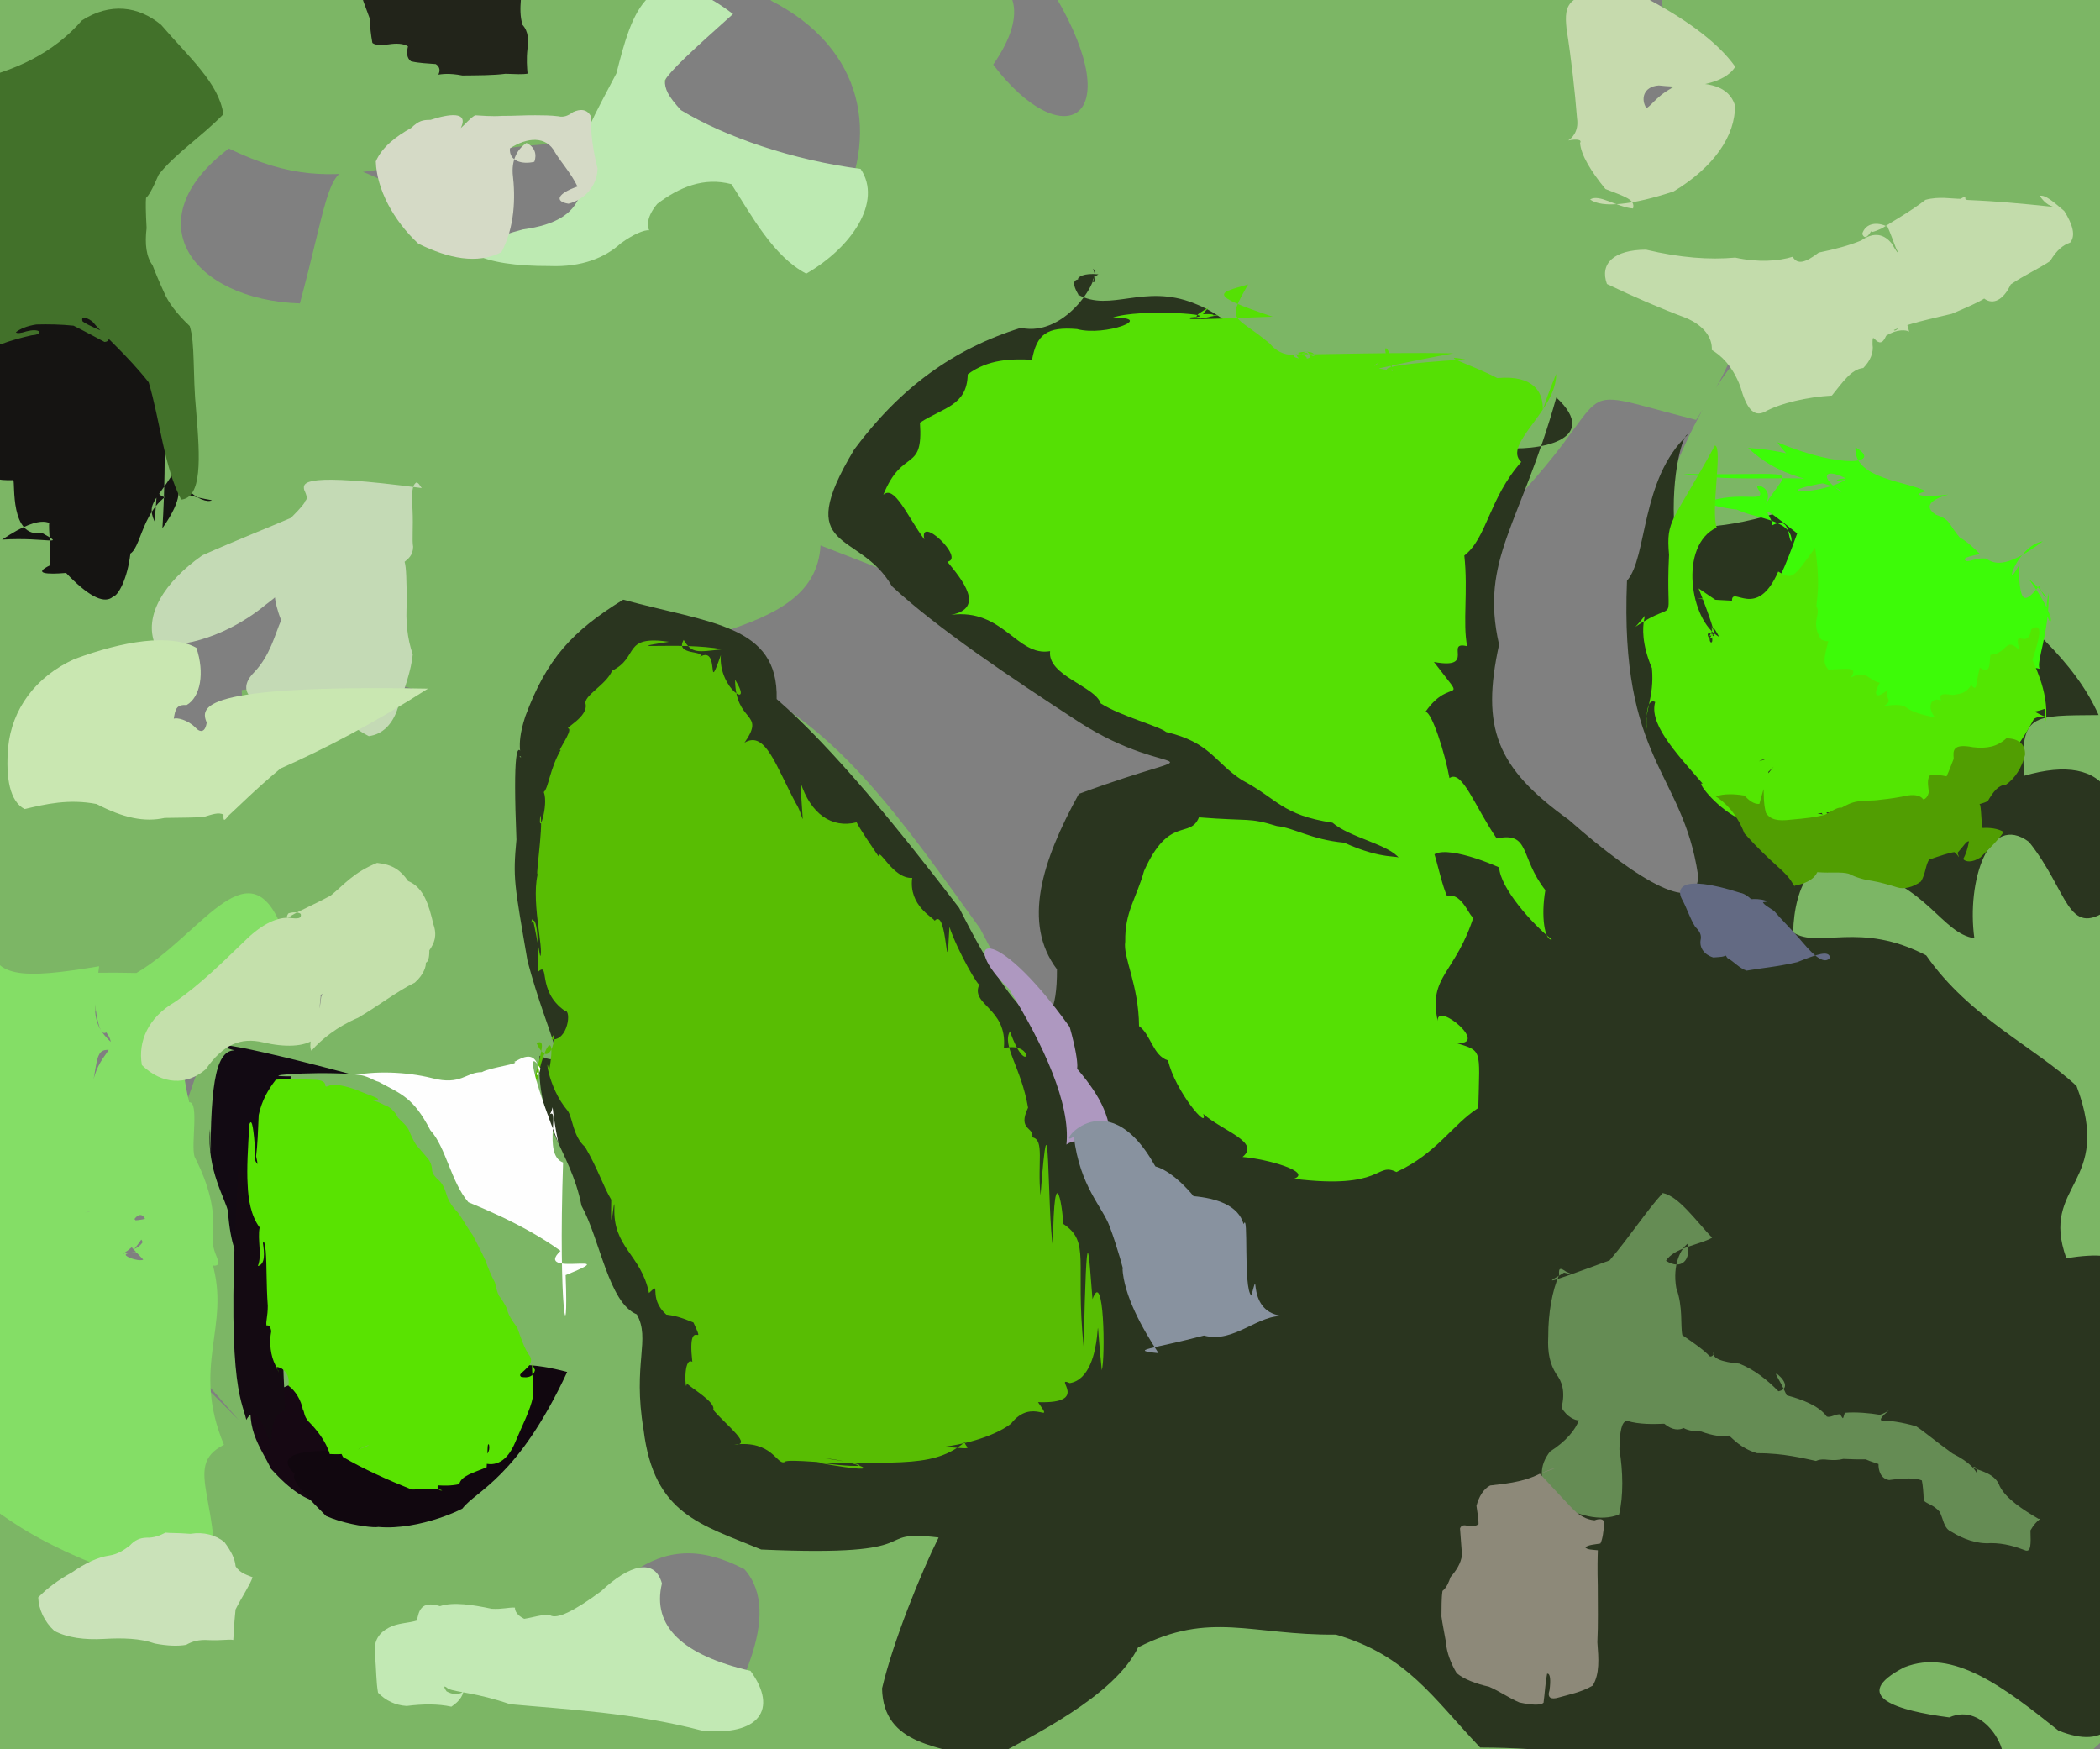 <?xml version="1.0" ?>
<svg xmlns="http://www.w3.org/2000/svg" version="1.1" width="353" height="294">
  <rect width="100%" height="100%" fill="#808080" stroke="none"/>
  <defs/>
  <g>
    <path d="M -32.551 -0.407 C -20.031 -1.658 -6.916 -2.874 7.679 -4.247 C 24.59 -5.83 43.206 -7.581 62.935 -8.925 C 83.375 -8.93 100.47 -6.292 118.008 -0.177 C 110.144 8.817 111.142 31.81 101.611 23.776 C 66.124 24.423 59.08 35.036 38.472 24.959 C 22.479 37.065 32.296 50.39 50.408 50.995 C 59.132 18.741 51.21 25.756 89.967 43.614 C 117.155 21.893 116.837 15.194 140.784 35.962 C 147.866 23.068 145.476 8.192 129.511 0.055 C 157.29 -10.281 179.318 -7.015 166.953 10.868 C 178.488 26.076 189.826 20.583 177.465 -0.56 C 201.766 -10.668 224.508 -14.447 255.17 -25.925 C 262.068 -5.576 273.365 15.31 285.071 35.026 C 294.243 49.825 295.971 53.946 285.111 70.577 C 261.051 64.463 274.283 64.658 251.352 87.518 C 242.332 101.909 249.019 127.071 257.836 143.453 C 271.103 153.474 284.964 159.833 286.272 145.512 C 280.832 123.14 275.878 96.013 282.134 77.253 C 291.059 56.24 302.831 47.52 319.395 48.004 C 317.16 41.654 308.754 49.591 296.533 58.862 C 294.705 47.228 281.16 32.291 281.177 25.737 C 281.996 -7.2 267.858 -16.186 302.366 -16.847 C 330.767 -14.591 348.345 -6.652 359.395 5.89 C 362.496 25.508 360.943 45.155 358.678 65.582 C 357.742 87.213 357.703 107.666 357.989 127.148 C 358.099 146.366 357.91 165.104 357.691 184 C 357.766 203.331 358.328 222.378 359.297 240.953 C 360.205 259.19 359.789 275.647 356.741 288.81 C 349.248 298.486 337.741 303.928 320.356 305.896 C 298.649 305.536 275.47 303.754 250.299 301.424 C 223.437 299.301 196.685 298.658 171.218 299.641 C 148.668 301.17 133.325 300.492 118.097 295.22 C 123.672 285.3 131.88 271.386 125.137 263.758 C 109.921 255.825 102.478 266.592 89.688 282.382 C 99.618 286.673 115.101 283.134 122.734 286.732 C 121.294 302.541 105.731 301.816 83.181 301.273 C 57.005 302.121 30.502 301.035 5.782 299.001 C -7.986 295.289 -12.11 282.248 -12.755 270.17 C -10.992 260.058 -8.19 250.534 -4.172 241.605 C 3.422 233.146 15.064 227.586 27.877 226.599 C 36.808 235.169 45.272 243.961 49.948 248.673 C 46.975 247.858 40.197 237.826 28.434 225.847 C 23.568 208.151 28.688 191.511 35.016 175.317 C 54.04 172.504 63.755 168.129 61.417 160.584 C 41.789 170.027 26.374 172.985 4.086 167.901 C -4.837 161.268 -11.721 136.933 2.859 128.924 C 23.676 127.839 41.596 131.998 40.625 115.993 C 63.562 112.334 68.102 116.869 81.346 117.257 C 91.187 114.896 89.986 118.614 94.231 117.081 C 101.809 108.597 112.931 109.521 124.791 115.272 C 140.598 121.74 152.106 138.537 164.749 156.07 C 173.769 172.956 175.122 180.373 186.666 174.734 C 197.26 157.154 202.882 134.956 193.191 118.198 C 176.444 106.046 157.498 99.333 137.928 91.678 C 137.006 108.335 108.994 105.289 95.566 117.459 C 78.814 117.599 55.361 118.059 55.014 101.244 C 50.352 88.324 37.932 94.997 26.446 111.034 C 15.672 124.263 7.569 130.931 -5.391 131.902 C -6.207 122.782 -8.748 101.407 -12.928 75.363 C -17.383 46.538 -21.68 17.193 -32.551 -0.407" stroke-width="0.0" fill="rgb(124, 182, 101)" opacity="1" stroke="rgb(191, 90, 201)" stroke-opacity="0.24" stroke-linecap="round" stroke-linejoin="round"/>
    <path d="M 183.735 45.171 C 185.046 48.619 182.34 47.436 184.639 46.114 C 182.196 45.846 181.074 46.582 181.219 46.973 C 179.231 47.217 182.521 51.172 181.209 49.514 C 186.613 52.573 192.31 47.611 200.712 50.981 C 208.252 53.85 211.986 60.686 220.236 65.577 C 229.664 68.815 235.847 73.221 240.912 76.916 C 244.816 79.319 247.199 80.298 248.542 80.136 C 249.769 79.222 251.58 78.009 252.173 75.237 C 258.352 75.932 269.392 74.057 261.611 66.807 C 255.614 88.242 248.706 93.938 251.987 108.358 C 248.943 122.283 251.49 129.052 263.726 137.812 C 275.681 148.385 285.649 153.966 285.426 147.058 C 282.839 129.646 272.241 127.907 273.49 97.608 C 276.957 93.703 275.742 80.492 283.724 73.051 C 282.995 72.778 280.803 79.462 281.471 88.985 C 284.744 88.192 289.834 89.655 303.832 84.511 C 309.186 87.2 320.017 92.831 331.527 96.835 C 340.127 104.203 348.591 110.84 352.77 120.191 C 341.561 120.302 339.5 119.848 340.25 130.397 C 354.452 126.28 359.259 134.186 354.36 152.921 C 347.448 157.645 347.735 149.886 341.066 141.515 C 334.275 136.456 330.555 148.176 331.882 157.703 C 326.347 156.842 324.089 148.842 312.411 145.97 C 304.986 141.705 301.597 149.012 301.418 156.715 C 305.648 159.525 312.625 154.745 323.79 160.59 C 331.055 171.03 342.029 175.976 349.059 182.54 C 355.343 199.247 342.824 198.888 347.338 211.481 C 357.698 209.875 361.42 212.026 358.45 228.15 C 358.945 243.761 359.554 259.994 359.269 276.231 C 357.699 290.505 354.092 294.066 346.031 290.897 C 336.894 283.611 328.286 276.964 320.079 280.252 C 310.682 285.132 319.017 287.554 327.663 288.67 C 333.745 285.957 337.901 294.964 336.341 295.819 C 322.973 298.746 306.38 300.024 292.481 300.07 C 279.177 299.285 272.402 293.785 248.807 293.734 C 240.699 285.181 236.502 278.263 224.574 274.751 C 210.353 274.87 203.356 270.703 191.307 276.898 C 187.351 285.095 173.434 291.869 165.866 295.922 C 158.117 293.473 148.48 293.534 148.27 283.792 C 150.117 275.917 154.803 264.368 157.774 258.426 C 145.703 256.981 157.451 261.765 127.953 260.445 C 117.776 256.212 109.92 254.567 108.182 240.32 C 106.299 229.161 109.414 225.132 107.045 220.927 C 102.314 219.005 100.881 208.348 97.749 202.666 C 95.875 193.095 90.056 189.18 90.712 177.458 C 96.204 179.874 92.27 174.94 88.683 161.563 C 86.432 148.433 86.204 147.607 86.812 141.132 C 86.216 126.41 86.896 124.242 87.905 127.188 C 86.394 127.047 88.12 126.966 87.388 127.959 C 88.055 127.011 86.463 126.06 88.301 120.42 C 91.892 110.731 96.193 106.076 104.757 100.795 C 119.267 104.762 130.865 104.983 130.552 117.502 C 140.08 125.751 151.384 139.751 161.237 152.612 C 171.399 172.821 177.741 177.125 177.669 162.922 C 171.826 155.152 175.125 144.731 181.351 133.441 C 205.639 124.479 197.55 131.835 181.27 121.297 C 169.849 113.849 157.543 105.623 149.922 98.53 C 144.41 88.929 132.995 93.195 143.594 75.546 C 151.305 65.179 160.273 58.625 171.601 55.103 C 179.304 56.778 185.459 46.259 183.735 45.171" stroke-width="0.0" fill="rgb(42, 53, 31)" opacity="1" stroke="rgb(235, 160, 37)" stroke-opacity="0.218" stroke-linecap="round" stroke-linejoin="round"/>
    <path d="M 186.943 53.426 C 191.491 51.73 206.597 53.017 200.102 53.359 C 201.849 53.993 206.844 52.525 201.686 52.829 C 201.741 56.127 200.77 53.865 203.206 51.689 C 200.58 53.131 199.603 54.008 205.514 52.838 C 195.56 53.867 199.493 53.796 213.925 53.226 C 202.512 49.43 204.975 49.222 209.804 47.808 C 206.051 54.351 207.381 52.668 213.443 57.746 C 213.141 57.2 215.256 61.058 219.71 59.066 C 221.347 61.085 221.885 58.408 218.144 59.311 C 221.704 60.472 217.899 60.964 217.934 59.499 C 215.816 60.288 222.145 60.91 219.631 59.298 C 213.685 59.939 231.761 59.116 244.319 59.392 C 228.794 62.192 229.243 63.117 231.83 60.91 C 228.752 62.403 236.294 61.84 234.469 63.097 C 230.878 55.895 234.452 58.431 233.903 62.419 C 231.023 61.821 236.388 60.975 246.334 60.416 C 241.161 59.462 247.456 61.306 251.684 63.551 C 264.365 62.387 255.994 76.423 261.584 62.85 C 261.699 68.949 252.495 74.718 255.714 77.642 C 250.277 83.794 249.965 90.433 246.146 93.375 C 246.804 99.376 245.841 104.681 246.624 108.618 C 242.704 107.656 248.234 112.613 241.036 111.263 C 246.97 119.074 243.911 113.441 239.627 119.629 C 240.715 119.761 242.874 126.537 243.649 130.78 C 245.782 129.302 247.854 135.482 251.588 140.932 C 257.294 139.755 255.405 144.05 259.767 149.62 C 258.993 154.02 259.658 158.139 260.861 157.922 C 257.544 155.296 252.183 149.254 252.003 145.8 C 247.373 143.719 239.444 141.347 240.583 145.566 C 240.464 138.483 241.791 147.444 243.25 150.643 C 246.052 149.725 247.443 155.655 247.811 153.759 C 244.752 163.652 240.005 163.995 241.674 171.593 C 241.446 168.146 250.857 176.108 244.524 175.23 C 249.233 176.724 248.738 176.036 248.497 186.226 C 244.09 189.051 241.569 193.843 234.731 197.001 C 231.202 195.23 232.721 200.012 217.5 198.132 C 220.648 197.003 213.082 194.813 208.868 194.468 C 211.963 191.957 205.531 190.138 202.259 187.225 C 203.244 190.156 197.538 183.396 196.34 178.238 C 193.786 177.446 193.451 173.855 191.468 172.469 C 191.42 165.52 188.728 160.865 189.147 158.275 C 189.055 153.261 191.02 151.019 192.309 146.397 C 196.532 136.969 200.027 141.113 201.54 137.385 C 210.191 138.076 209.805 137.364 214.621 138.846 C 217.617 139.16 220.302 141.104 225.95 141.644 C 232.683 144.691 235.211 143.626 235.259 144.332 C 233.553 141.947 226.855 140.781 223.987 138.283 C 215.435 136.987 214.835 134.336 208.726 131.094 C 204.046 128.019 203.478 124.81 196.022 123.041 C 194.776 122.031 188.529 120.43 185.03 118.239 C 184.068 115.324 176.032 113.582 176.518 109.447 C 170.934 110.427 168.633 102.204 159.873 103.348 C 165.697 102.216 161.706 97.404 159.24 94.411 C 162.337 93.937 154.392 86.371 155.378 90.676 C 152.469 86.704 150.354 81.472 148.485 83.162 C 151.723 75.137 155.24 79.575 154.637 71.041 C 158.596 68.479 162.573 68.186 162.668 62.922 C 166.136 60.325 170.094 60.305 173.479 60.462 C 174.27 56.167 176 54.89 181.03 55.306 C 185.79 56.616 194.548 53.229 186.943 53.426" stroke-width="0.0" fill="rgb(85, 224, 4)" opacity="1" stroke="rgb(28, 76, 8)" stroke-opacity="0.161" stroke-linecap="round" stroke-linejoin="round"/>
    <path d="M 112.445 107.872 C 103.204 109.343 114.24 107.837 121.437 109.131 C 117.151 109.618 116.332 109.876 114.924 107.559 C 113.372 110.219 118.681 109.284 117.661 110.394 C 121.146 108.404 118.62 117.348 121.17 110.111 C 120.712 115.734 126.837 119.487 123.562 114.247 C 123.612 121.649 128.814 119.593 125.147 124.833 C 128.66 122.714 130.42 128.778 133.793 135.038 C 135.273 137.353 135.045 140.881 134.552 131.459 C 136.229 136.776 139.807 139.287 143.997 138.218 C 144.473 139.245 146.591 142.341 147.666 143.932 C 147.784 142.278 150.057 147.746 153.338 147.557 C 152.703 152.208 156.873 154.231 157.116 154.758 C 159.344 152.296 159.027 166.881 159.596 155.794 C 160.895 159.748 164.732 166.401 164.66 165.392 C 162.935 168.95 169.39 169.332 168.746 176.16 C 174.387 174.939 172.738 181.761 169.769 173.341 C 168.375 175.738 171.646 179.37 172.814 186.18 C 170.985 190.018 173.902 189.416 173.519 191.167 C 175.628 191.526 174.347 195.539 174.908 200.908 C 176.492 180.122 176.016 203.364 176.992 209.647 C 177.144 192.273 178.95 205.019 178.64 205.66 C 183.411 208.759 180.686 211.987 182.162 226.467 C 182.673 202.588 183.015 210.709 183.644 218.363 C 185.597 212.966 185.827 228.249 185.205 230.318 C 183.511 213.587 186.542 231.394 179.824 232.481 C 176.909 231.197 183.491 235.997 174.485 235.68 C 177.424 239.891 173.555 234.668 169.964 239.28 C 168.937 240.15 165.286 242.291 158.72 243.184 C 166.886 243.865 158.848 243.161 164.114 240.557 C 158.384 246.791 153.457 245.721 137.802 245.906 C 151.298 248.324 142.879 245.401 138.745 245.142 C 150.787 246.854 141.047 246.738 135.08 245.275 C 142.777 246.418 132.067 245.049 131.917 245.734 C 130.541 246.35 129.917 242.006 123.369 242.821 C 126.688 242.988 122.253 239.748 119.885 236.969 C 120.38 235.696 116.275 233.395 115.444 232.515 C 115.241 234.648 114.748 227.928 116.376 228.903 C 115.343 219.724 119.677 228.895 115.596 220.227 C 119.074 224.465 116.416 221.456 112.012 220.966 C 108.747 218.078 111.359 215.112 109.091 217.339 C 107.77 210.824 102.95 209.698 103.282 202.877 C 103.261 200.222 102.575 209.888 102.746 201.644 C 101.333 199.263 100.566 196.581 98.349 192.784 C 96.294 190.988 96.268 187.887 95.443 186.725 C 91.906 182.577 91.65 176.645 92.304 179.959 C 93.842 171.729 90.373 175.273 88.805 191.764 C 87.501 184.163 93.225 173.715 90.197 175.345 C 92.88 180.971 93.822 171.429 92.7 174.702 C 95.488 175.009 96.093 169.723 94.963 169.911 C 90.106 166.556 92.555 161.407 90.368 163.406 C 90.609 159.022 90.303 153.04 89.284 155.176 C 89.567 153.714 89.557 154.365 90.805 160.695 C 91.533 159.924 88.989 150.554 90.618 146.17 C 89.587 149.908 91.442 138.903 90.837 137.045 C 90.359 140.978 92.277 135.36 91.41 133.136 C 92.23 132.404 92.404 129.23 94.27 126.044 C 93.462 126.604 96.255 122.911 95.598 122.46 C 94.757 122.41 98.797 120.592 98.449 118.389 C 97.967 116.95 101.887 115.162 102.901 112.729 C 107.512 110.448 104.529 106.725 112.445 107.872" stroke-width="0.0" fill="rgb(88, 189, 3)" opacity="1" stroke="rgb(17, 75, 249)" stroke-opacity="0.253" stroke-linecap="round" stroke-linejoin="round"/>
    <path d="M 314.791 83.438 C 307.387 77.46 304.624 79.45 309.591 82.743 C 307.787 80.452 300.416 81.56 293.849 75.278 C 310.419 76.55 304.27 82.421 298.78 74.348 C 309.639 78.896 316.559 77.903 311.891 75.188 C 311.531 80.61 320.983 80.93 323.726 82.592 C 320.881 83.269 323.693 83.592 327.486 83.132 C 323.071 84.368 324.317 85.818 325.419 86.516 C 326.43 86.869 327.154 87.195 327.666 87.928 C 328.179 88.701 328.819 89.646 329.431 90.351 C 330.906 91.172 331.779 92.165 332.864 93.134 C 329.605 93.719 330.104 94.115 330.607 94.309 C 330.951 94.313 331.352 94.224 331.801 94.095 C 332.16 93.935 332.818 93.82 333.777 93.868 C 334.941 94.506 336.706 96.037 343.386 90.984 C 338.863 91.809 336.706 99.959 339.337 95.082 C 339.497 101.002 340.025 102.022 342.845 98.371 C 343.32 101.079 345.829 101.504 340.944 97.221 C 348.046 106.811 342.694 106 344.375 99.679 C 344.473 106.522 342.232 111.239 342.858 112.415 C 340.194 111.907 339.445 111.32 338.95 112.084 C 338.15 113.131 337.213 114.231 336.341 114.97 C 335.374 115.788 334.18 116.815 332.867 117.701 C 331.717 118.513 330.427 119.334 329.149 120.011 C 327.918 120.551 326.69 121.023 325.51 121.25 C 324.383 121.431 323.309 121.457 322.251 121.365 C 321.247 121.187 320.308 120.813 318.685 120.796 C 317.722 120.88 317.277 119.934 313.65 124.01 C 315.139 121.584 314.854 118.3 314.138 117.521 C 313.448 117.046 312.543 116.812 311.663 116.899 C 310.839 116.571 309.871 116.388 309.04 116.272 C 308.17 116.144 307.283 115.976 306.587 115.739 C 305.922 115.402 305.401 114.921 304.857 114.197 C 304.356 113.455 303.873 112.5 303.204 111.39 C 302.798 109.879 302.222 108.584 301.765 107.373 C 301.455 105.939 301.028 104.578 300.724 103.262 C 300.43 102.151 300.111 100.957 300.144 96.789 C 301.648 96.603 302.237 99.069 295.679 100.972 C 298.286 100.29 300.352 94.499 302.098 89.657 C 294.084 83.298 298.2 86.981 297.876 88.302 C 301.138 86.634 300.402 90.527 301.15 91.032 C 301.374 87.037 294.066 87.181 291.49 85.359 C 296.032 85.374 293.864 86.584 286.46 84.543 C 292.695 82.201 297.257 84.911 295.51 82.152 C 294.617 81.012 298.411 81.887 296.788 84.734 C 300.938 78.046 303.477 80.04 282.994 79.653 C 291.998 81.241 303.776 79.586 307.299 81.079 C 296.351 82.873 305.847 83.37 310.263 80.603 C 305.525 81.556 313.148 78.222 314.791 83.438" stroke-width="0.0" fill="rgb(61, 251, 8)" opacity="0.999" stroke="rgb(17, 180, 29)" stroke-opacity="0.486" stroke-linecap="round" stroke-linejoin="round"/>
    <path d="M 298.911 96.067 C 301.203 97.46 301.416 97.299 305.114 92.048 C 305.971 97.935 305.497 99.989 305.319 101.929 C 306.208 103.23 304.21 104.646 306.193 107.586 C 305.18 106.56 306.171 107.916 307.342 107.768 C 306.479 110.882 306.499 111.608 307.355 112.552 C 310.705 112.431 312.357 111.995 311.13 113.883 C 313.832 112.523 313.924 114.284 315.979 114.761 C 314.781 116.92 315.33 117.617 317.351 115.924 C 316.667 117.585 318.396 117.562 316.754 118.624 C 319.276 118.385 319.364 118.536 320.092 118.683 C 320.941 119.276 321.646 119.886 325.286 120.593 C 323.914 119.061 324.432 117.027 326.281 117.748 C 325.807 116.392 326.943 116.654 328.256 116.815 C 329.256 116.592 330.345 116.756 331.346 115.144 C 332.394 116.336 332.037 115.238 332.785 112.224 C 334.594 113.267 334.385 111.975 334.574 110.076 C 337.484 109.874 337.054 106.861 339.458 109.31 C 338.343 105.008 340.815 109.541 341.449 105.76 C 343.33 104.574 343.079 106.599 341.663 110.84 C 341.357 110.715 344.55 116.066 343.889 121.264 C 343.398 118.39 344.623 119.157 341.994 119.61 C 345.543 121.563 343.861 119.708 341.903 120.823 C 339.299 125.817 335.522 130.132 337.475 125.658 C 340.761 124.055 338.251 127.43 330.872 132.188 C 333.768 131.896 332.377 126.072 329.495 126.887 C 330.962 127.098 330.877 126.519 331.328 128.379 C 332.47 126.749 330.94 124.668 332.83 127.168 C 328.839 130.468 328.749 130.362 328.543 133.558 C 324.62 130.042 325.236 131.531 329.727 134.084 C 322.291 135.076 317.492 140.643 314.992 138.82 C 316.932 135.414 315.829 135.595 314.49 137.489 C 302.876 137.81 306.848 135.696 307.198 136.831 C 311.384 137.487 308.739 135.399 303.027 137.494 C 306.75 135.347 310.153 138.538 307.975 141.251 C 303.246 134.288 304.899 139.399 298.735 140.642 C 295.35 124.84 297.59 127.993 297.41 127.996 C 296.458 127.795 296.817 127.377 295.689 127.956 C 295.256 128.396 294.905 127.963 297.481 127.528 C 297.096 128.115 296.634 128.187 296.989 130.332 C 298.838 127.854 298.94 128.181 297.254 129.734 C 297.37 131.71 297.27 135.955 299.787 140.62 C 295.925 143.014 293.467 138.334 292.095 137.498 C 288.187 135.471 285.043 131.168 286.228 131.737 C 281.575 126.381 276.736 121.27 278.406 117.519 C 280.384 121.159 276.455 113.464 276.795 122.539 C 276.331 119.579 278.132 117.319 277.683 112.321 C 274.149 103.987 278.597 101.41 274.909 105.356 C 282.517 100.203 279.894 106.474 280.557 93.268 C 280.044 87.18 281.07 88.06 288.275 74.874 C 289.618 75.185 287.542 85.765 288.567 88.671 C 282.182 91.637 284.039 104.282 288.982 107.051 C 286.866 103.021 288.417 108.212 287.415 107.177 C 287.462 107.055 287.829 107.32 287.71 105.134 C 288.01 106.826 286.623 107.195 288.034 106.653 C 286.495 105.944 287.181 107.223 287.4 107.379 C 287.317 108.288 288.353 108.433 287.481 106.058 C 287.635 106.744 289.795 109.691 285.529 98.905 C 287.684 100.44 291.345 102.601 288.375 101.371 C 284.214 99.955 283.177 100.614 291.14 100.968 C 291.116 98.344 295.297 104.381 298.911 96.067" stroke-width="0.0" fill="rgb(83, 230, 2)" opacity="0.999" stroke="rgb(110, 131, 146)" stroke-opacity="0.041" stroke-linecap="round" stroke-linejoin="round"/>
    <path d="M 12.36 42.954 C 11.542 47.937 14.67 45.501 17.455 47.013 C 18.771 52.297 21.327 52.383 20.01 52.085 C 22.36 56.688 21.933 58.858 24.393 58.234 C 27.855 59.921 26.693 62.001 29.123 67.101 C 25.458 62.653 26.057 62.419 25.032 62.524 C 27.213 69.107 30.867 75.381 28.623 60.909 C 24.665 47.578 28.906 62.795 27.302 88.783 C 34.645 78.343 23.298 82.064 35.614 84.072 C 34.364 84.939 27.593 81.584 31.751 74.716 C 27.212 84.178 24.302 83.854 25.965 87.63 C 27.051 76.975 24.867 87.3 31.136 81.895 C 23.914 83.755 24.017 91.747 21.918 93.043 C 20.929 101.568 15.754 104.244 20.086 91.801 C 21.12 101.299 18.421 104.025 11.041 96.237 C 20.079 95.148 2.21 97.977 8.432 95.012 C 8.565 89.43 7.699 86.746 8.852 88.143 C 8.664 88.548 7.775 85.702 0.362 90.696 C 7.965 90.245 11.21 91.896 7.05 89.568 C 1.645 90.509 2.564 81.209 2.241 80.703 C -0.583 80.804 -1.782 80.309 -2.05 79.399 C -2.552 78.02 -2.964 76.571 -3.309 75.083 C -3.591 73.578 -3.816 72.041 -3.948 70.492 C -4.079 69.01 -4.157 67.604 -4.161 66.31 C -4.175 65.084 -4.059 63.967 -3.757 63.057 C -3.315 62.231 -2.745 61.42 -1.939 60.869 C -1 60.302 0.128 59.787 -2.432 55.924 C -1.023 55.8 -2.17 53.051 -2.034 52.92 C 0.883 53.069 0.257 50.875 12.36 42.954" stroke-width="0.0" fill="rgb(21, 20, 18)" opacity="0.999" stroke="rgb(88, 224, 242)" stroke-opacity="0.066" stroke-linecap="round" stroke-linejoin="round"/>
    <path d="M -1.554 157.024 C -2.187 164.782 4.126 164.488 16.663 162.412 C 15.715 170.105 14.73 172.765 21.007 176.93 C 15.685 175.646 16.774 176.706 15.369 183.204 C 16.342 176.304 20.268 176.918 17.868 173.521 C 16.292 174.622 15.824 167.494 15.535 164.059 C 7.341 163.858 13.545 163.324 22.933 163.537 C 33.579 157.302 41.46 142.426 47.042 155.138 C 29.974 170.368 24.156 176.873 35.18 175.449 C 34.057 169.924 28.271 170.359 31.804 185.263 C 33.52 185.202 32.055 192.413 32.708 194.449 C 35.123 199.158 36.23 203.462 35.759 207.699 C 35.474 210.872 37.726 212.446 36.163 212.741 C 19.093 211.076 26.005 205.79 22.574 209.931 C 26.119 208.516 24.58 201.858 22.452 205.113 C 27.044 205.16 27.321 200.822 27.516 211.093 C 16.203 209.515 23.199 212.402 24.08 211.713 C 18.355 205.802 17.174 202.857 14.359 203.841 C 23.868 201.408 27.885 209.06 16.947 212.302 C 17.069 212.577 20.021 208.8 29.349 211.368 C 26.682 210.943 37.165 213.315 35.654 212.214 C 38.841 223.048 32.078 229.49 37.643 242.844 C 30.231 246.573 38.04 252.896 35.529 269.077 C 5.843 261.583 -0.651 253.385 -5.337 250.5 C -1.708 235.928 -3.835 231.976 -5.586 228.58 C -6.171 225.275 -5.973 221.528 -5.518 218.089 C -5.021 215.306 -4.556 213.125 -4.145 211.4 C -4.138 209.913 -4.331 208.667 -4.506 207.663 C -4.582 206.81 -4.564 206.022 -4.498 205.242 C -4.441 204.387 -4.398 203.453 -4.351 202.404 C -4.292 201.345 -4.251 200.454 -4.25 199.602 C -4.282 198.789 -4.322 198.112 -4.365 197.41 C -4.431 196.729 -4.504 196.069 -4.552 195.414 C -4.553 194.82 -4.505 194.053 -4.402 193.089 C -4.266 192.015 -3.988 190.561 -3.831 188.774 C -3.617 186.705 -3.615 184.237 -3.311 181.709 C -3.283 179.064 -3.14 176.332 -1.554 157.024" stroke-width="0.0" fill="rgb(132, 222, 102)" opacity="0.999" stroke="rgb(132, 7, 126)" stroke-opacity="0.113" stroke-linecap="round" stroke-linejoin="round"/>
    <path d="M 90.856 179.598 C 87.999 175.173 90.412 183.485 93.827 191.983 C 92.082 183.116 93.709 186.678 91.938 187.727 C 94.595 184.866 91.005 194.058 94.654 195.4 C 93.808 220.574 95.615 228.021 95.082 214.324 C 105.492 210.154 89.438 214.786 94.224 210.257 C 87.809 205.579 79.365 202.389 78.735 202.078 C 75.83 198.712 74.94 192.772 72.335 189.964 C 69.469 184.413 67.405 183.893 63.702 181.861 C 62.599 181.587 61.139 180.283 59.208 180.802 C 62.732 180.001 68.13 180.084 72.662 181.223 C 77.514 182.485 78.319 180.193 81.002 180.21 C 82.452 179.379 87.678 178.807 86.403 178.466 C 86.781 178.557 90.327 175.376 90.681 180.722 C 89.917 179.138 90.203 182.275 90.856 179.598" stroke-width="0.0" fill="rgb(254, 254, 254)" opacity="0.998" stroke="rgb(171, 83, 52)" stroke-opacity="0.312" stroke-linecap="round" stroke-linejoin="round"/>
    <path d="M 45.349 238.92 C 49.271 240.617 56.842 239.747 57.643 243.172 C 52.887 248.078 62.407 250.782 67.422 244.43 C 66.36 246.939 64.576 250.519 60.697 252.014 C 59.228 252.992 58.854 253.532 58.142 253.18 C 56.171 253.496 54.951 252.974 54.301 251.697 C 53.622 250.442 52.559 249.071 51.944 247.905 C 51.207 246.945 50.322 246.171 49.524 245.499 C 48.58 245.035 47.18 244.597 45.349 238.92" stroke-width="0.0" fill="rgb(19, 8, 17)" opacity="1" stroke="rgb(87, 145, 12)" stroke-opacity="0.725" stroke-linecap="round" stroke-linejoin="round"/>
    <path d="M 179.813 172.627 C 181.932 180.229 180.675 180.07 181.104 179.691 C 185.074 184.358 187.095 188.233 186.662 193.446 C 185.719 194.133 185.609 194.974 185.72 194.794 C 185.965 192.069 181.069 190.945 179.259 192.388 C 179.994 185.611 175.419 175.59 169.592 166.214 C 161.035 157.975 166.626 154.267 179.813 172.627" stroke-width="0.0" fill="rgb(174, 152, 192)" opacity="0.999" stroke="rgb(249, 211, 208)" stroke-opacity="0.027" stroke-linecap="round" stroke-linejoin="round"/>
    <path d="M 50.517 229.186 C 52.045 230.171 54.122 232.89 54.329 237.049 C 52.656 242.038 53.562 243.936 61.083 243.026 C 58.166 245.279 56.034 250.283 63.136 249.512 C 56.377 254.284 51.941 253.945 45.545 246.876 C 43.886 243.279 40.551 239.63 42.948 232.963 C 46.306 242.493 46.051 237.869 43.082 234.582 C 44.913 232.98 50.341 234.506 50.517 229.186" stroke-width="0.0" fill="rgb(22, 8, 19)" opacity="0.999" stroke="rgb(145, 199, 226)" stroke-opacity="0.812" stroke-linecap="round" stroke-linejoin="round"/>
    <path d="M 68.437 244.667 C 67.894 251.08 72.87 246.669 74.456 245.126 C 78.197 245.412 71.711 224.257 95.343 230.607 C 86.987 248.52 80.042 250.501 77.737 253.558 C 75.086 254.973 66.14 258.364 59.83 255.781 C 68.498 257.046 60.306 257.229 54.821 254.817 C 52.477 252.418 48.717 248.911 49.533 247.754 C 47.395 245.602 45.661 242.278 68.437 244.667" stroke-width="0.0" fill="rgb(17, 7, 15)" opacity="0.998" stroke="rgb(230, 17, 129)" stroke-opacity="0.268" stroke-linecap="round" stroke-linejoin="round"/>
    <path d="M 58.804 180.509 C 51.591 180.059 42.691 180.917 48.86 180.91 C 48.836 185.087 45.59 185.848 44.333 187.009 C 43.876 194.623 42.799 203.191 39.961 210.21 C 42.927 209.199 43.319 209.982 43.315 212.362 C 42.78 213.423 39.147 214.565 38.324 203.694 C 38.097 201.857 34.674 196.688 35.3 189.774 C 35.566 199.538 35.393 187.15 35.431 190.727 C 35.701 178.344 37.294 175.32 41.172 176.954 C 34.367 175.504 33.689 173.832 58.804 180.509" stroke-width="0.0" fill="rgb(18, 10, 19)" opacity="0.998" stroke="rgb(126, 108, 161)" stroke-opacity="0.408" stroke-linecap="round" stroke-linejoin="round"/>
    <path d="M 194.211 196.056 C 197.507 196.948 201.062 201.558 200.6 201.054 C 204.464 201.396 208.177 202.594 209.044 205.764 C 209.945 203.391 208.947 216.55 210.348 217.762 C 212.023 211.813 209.038 220.913 216.012 221.225 C 211.482 220.775 207.504 225.883 202.384 224.488 C 193.672 226.777 189.526 226.929 194.74 227.449 C 192.047 223.332 188.916 217.816 188.673 213.117 C 189.223 214.721 187.764 209.403 186.541 206.192 C 185.345 202.855 181.519 199.484 180.505 191.024 C 176.988 193.69 185.658 180.668 194.211 196.056" stroke-width="0.0" fill="rgb(136, 146, 159)" opacity="0.999" stroke="rgb(243, 22, 49)" stroke-opacity="0.205" stroke-linecap="round" stroke-linejoin="round"/>
    <path d="M 40.065 196.509 C 52.759 202.538 51.055 209.911 47.679 217.933 C 47.233 225.494 47.797 233.21 47.944 237.034 C 46.491 237.604 45.495 238.725 45.622 243.112 C 45.004 241.38 43.127 235.43 41.407 238.658 C 40.559 235.035 37.875 232.225 40.065 196.509" stroke-width="0.0" fill="rgb(20, 10, 18)" opacity="0.998" stroke="rgb(55, 247, 8)" stroke-opacity="0.807" stroke-linecap="round" stroke-linejoin="round"/>
    <path d="M 60.702 184.95 C 62.146 184.633 63.498 185.145 64.603 185.734 C 65.667 186.065 66.418 186.899 66.912 187.883 C 67.604 188.601 68.217 189.03 68.686 189.873 C 69.113 190.894 69.482 191.682 69.896 192.343 C 70.426 192.989 71.041 193.708 71.732 194.504 C 72.408 195.216 72.636 196.065 72.638 196.815 C 72.776 197.406 73.204 197.908 73.848 198.471 C 74.421 199.055 74.777 199.771 75.097 200.897 C 75.466 202.037 76.123 202.93 77.026 203.877 C 77.867 205.073 78.619 206.46 79.518 207.701 C 80.257 209.152 81.01 210.561 81.606 211.879 C 82.081 213.22 82.624 214.527 83.207 215.586 C 83.39 216.458 83.57 217.194 83.882 217.804 C 84.394 218.441 84.848 219.199 85.24 220.016 C 85.384 220.933 86.06 221.977 86.951 223.155 C 87.522 224.743 88.098 226.577 88.919 227.732 C 89.529 228.416 89.326 229.326 88.464 230.029 C 87.718 230.83 87.121 231.007 87.596 231.428 C 88.758 231.659 89.688 231.392 89.926 230.283 C 89.454 229.419 89.577 229.17 89.455 229.399 C 89.366 230.518 89.728 232.581 89.578 234.818 C 89.171 236.987 87.704 239.753 86.548 242.561 C 85.25 245.608 83.283 246.612 81.154 245.862 C 79.997 245.546 79.363 245.516 80.317 245.279 C 81.855 244.907 82.438 243.935 82.202 242.848 C 81.862 242.384 82.037 243.766 81.795 246.632 C 79.61 247.538 77.514 248.044 77.198 249.461 C 75.762 249.776 74.618 249.71 73.598 249.665 C 73.412 250.281 73.848 250.604 74.334 250.512 C 73.703 250.208 72.074 250.343 69.19 250.359 C 65.275 248.787 61.068 246.921 57.648 244.89 C 56.888 243.479 57.498 243.47 58.902 243.949 C 60.346 243.655 61.565 243.174 62.08 242.873 C 61.533 242.974 60.757 243.527 59.253 243.903 C 58.095 244.51 56.867 244.452 55.435 244.404 C 54.789 242.221 53.157 240.217 51.882 238.956 C 51.015 237.982 51.203 237.281 50.92 236.964 C 50.603 235.307 49.622 233.707 48.473 232.917 C 48.719 231.573 48.235 230.575 47.246 229.955 C 46.465 229.645 46.223 229.743 46.744 230.31 C 46.967 231.202 47.008 230.78 46.284 229.443 C 45.507 227.937 45.209 225.737 45.596 223.748 C 45.454 222.948 45.205 222.711 44.793 222.798 C 44.663 222.033 45.01 221.316 45.013 219.498 C 44.748 215.903 44.865 212.686 44.666 210.271 C 44.466 208.71 44.339 208.355 44.197 208.969 C 44.452 210.598 44.617 212.529 43.339 212.802 C 44.092 210.98 43.242 208.385 43.643 206.312 C 42.181 204.388 41.722 201.546 41.632 199.147 C 41.453 196.464 41.685 192.788 41.92 188.975 C 42.414 187.678 42.652 190.298 42.913 193.479 C 42.574 194.907 43.059 195.344 43.274 195.674 C 43.288 195.476 43.191 194.894 43.048 194.347 C 43.294 192.478 43.382 189.995 43.49 187.403 C 44.011 184.992 45.033 183.192 46.371 181.475 C 48.675 181.295 51.062 181.424 53.052 181.505 C 54.249 181.55 54.737 181.959 54.705 182.565 C 54.838 182.712 55.094 182.599 55.794 182.3 C 57.064 182.318 58.771 182.676 60.816 183.555 C 63.127 184.519 65.645 185.041 60.702 184.95" stroke-width="0.0" fill="rgb(89, 227, 1)" opacity="0.999" stroke="rgb(192, 66, 216)" stroke-opacity="0.675" stroke-linecap="round" stroke-linejoin="round"/>
    <path d="M 270.563 211.853 C 273.985 207.848 276.732 203.55 279.502 200.533 C 282.179 201.058 285.054 205.171 287.798 208.043 C 285.671 209.259 281.412 209.691 280.046 211.923 C 282.727 213.576 284.245 211.692 283.682 209.054 C 282.525 209.9 281.107 212.6 281.773 216.488 C 282.945 219.706 282.447 222.822 282.794 224.421 C 284.246 225.417 286.41 226.882 287.391 227.971 C 287.951 228.2 288.352 227.195 288.055 227.198 C 287.668 228.336 289.505 228.942 292.362 229.203 C 294.898 230.191 297.169 232.034 298.944 233.852 C 300.48 233.556 300.386 232.362 298.895 231.077 C 297.966 230.483 299.016 231.562 300.33 234.529 C 303.015 235.243 305.779 236.315 307.053 238.082 C 307.617 238.378 308.527 237.659 309.312 237.723 C 309.913 238.591 309.707 238.685 310.107 237.469 C 312.03 237.311 314.28 237.514 316.007 237.812 C 317.424 237.333 317.788 236.731 317.343 237.214 C 316.538 237.91 315.858 238.579 316.309 238.79 C 317.471 238.734 319.738 239.05 322.093 239.739 C 323.535 240.677 325.424 242.313 328.236 244.327 C 331.004 245.707 332.372 247.139 332.502 248.355 C 332.268 249.067 331.927 249.023 332.249 248.241 C 332.555 246.865 332 246.3 331.621 246.692 C 333.126 247.303 335.422 247.736 336.143 249.806 C 337.213 251.917 340.047 253.765 342.659 255.287 C 343.505 255.212 342.413 255.258 341.308 257.236 C 341.397 259.693 341.361 260.803 340.539 260.624 C 338.872 259.985 336.945 259.365 334.644 259.37 C 332.378 259.559 329.983 258.685 328.053 257.481 C 326.665 256.899 326.687 255.221 326.011 254.062 C 324.958 252.903 324.044 252.848 323.378 252.236 C 323.312 250.689 323.222 249.648 323.055 248.832 C 321.988 248.387 320.159 248.424 317.55 248.77 C 316.161 248.543 315.748 247.23 315.766 246.073 C 315.323 245.897 314.503 245.691 313.633 245.297 C 312.421 245.315 311.216 245.279 309.849 245.216 C 308.353 245.649 306.373 245.258 304.355 245.01 C 302.31 244.514 300.996 244.177 300.874 243.849 C 302.197 243.716 304.725 244.11 306.592 245.336 C 307.096 245.417 306.225 245.122 305.252 245.559 C 303.429 245.178 299.765 244.233 295.369 244.259 C 292.554 243.452 291.169 241.671 290.617 241.291 C 289.599 241.558 287.905 241.332 285.96 240.616 C 284.577 240.6 283.47 240.408 282.693 239.829 C 282.885 239.775 283.324 239.88 283.049 240.002 C 282.306 240.411 281.12 240.459 279.761 239.311 C 277.921 239.385 275.557 239.447 273.491 238.821 C 272.557 238.943 272.274 240.632 272.218 243.619 C 272.833 247.333 272.904 251.461 272.157 254.558 C 269.157 255.795 264.849 254.864 260.815 252.083 C 258.579 248.899 258.752 246.276 260.554 243.979 C 263.254 242.267 264.855 240.292 265.39 238.726 C 264.854 238.806 263.339 238.157 262.498 236.592 C 263.152 233.845 262.566 232.208 261.582 230.935 C 260.566 229.293 260.104 227.452 260.254 224.644 C 260.239 220.672 260.937 216.895 262.087 214.278 C 261.948 212.993 262.371 213.123 263.243 213.74 C 264.752 214.434 264.863 214.36 262.91 213.909 C 260.81 215.257 257.348 216.717 270.563 211.853" stroke-width="0.0" fill="rgb(101, 140, 84)" opacity="1" stroke="rgb(99, 96, 216)" stroke-opacity="0.031" stroke-linecap="round" stroke-linejoin="round"/>
    <path d="M 258.847 247.703 C 260.674 249.714 262.422 251.548 264.009 253.253 C 265.407 254.787 266.695 255.417 268.033 255.539 C 269.151 255.119 269.756 255.4 269.665 256.221 C 269.506 257.425 269.442 258.567 269.021 259.437 C 268.027 259.613 267.046 259.628 266.472 260.087 C 266.834 260.49 267.653 260.474 268.591 260.571 C 268.547 261.675 268.504 263.73 268.578 266.511 C 268.582 269.805 268.656 273.031 268.511 276.042 C 268.719 278.807 268.931 281.306 267.736 283.314 C 265.839 284.446 263.654 284.848 261.961 285.334 C 260.719 285.699 260.037 285.375 260.466 284.095 C 260.703 282.372 260.589 281.193 260.061 281.329 C 259.776 282.736 259.694 284.469 259.463 286.197 C 258.973 286.667 257.434 286.604 255.389 286.146 C 253.688 285.441 252.092 284.271 250.28 283.501 C 248.205 283.05 246.048 282.245 244.866 281.23 C 243.956 279.717 243.169 277.84 243.039 275.916 C 242.761 274.262 242.46 272.947 242.304 271.711 C 242.337 270.205 242.277 268.679 242.479 267.405 C 243.206 266.823 243.533 265.915 243.831 265.083 C 244.764 264 245.581 262.803 245.754 261.359 C 245.632 259.49 245.494 258.019 245.422 256.91 C 245.634 256.312 246.125 256.299 246.821 256.485 C 247.575 256.494 248.049 256.581 248.537 256.165 C 248.548 255.402 248.386 254.469 248.187 253.109 C 248.586 251.581 249.374 250.243 250.486 249.686 C 252.512 249.402 255.739 249.262 258.746 247.753 C 260.972 246.742 263.138 246.259 258.847 247.703" stroke-width="0.0" fill="rgb(141, 137, 121)" opacity="0.999" stroke="rgb(71, 246, 195)" stroke-opacity="0.59" stroke-linecap="round" stroke-linejoin="round"/>
    <path d="M 331.648 125.596 C 334.02 125.87 335.743 125.496 337.254 124.108 C 339.153 124.088 340.515 125.02 340.396 126.895 C 339.877 129.015 338.696 130.867 337.188 131.894 C 335.918 131.971 335.128 132.98 334.129 134.66 C 333.071 135.187 332.499 135.083 332.857 135.308 C 333.093 136.55 333.012 138.116 333.263 139.179 C 334.248 139.091 335.863 139.222 336.806 139.849 C 335.935 141.124 334.477 142.59 332.882 144.132 C 331.485 145.036 330.416 144.882 329.996 144.393 C 330.456 143.591 330.786 142.51 330.972 141.425 C 330.576 141.285 330.064 142.243 329.04 143.352 C 329.52 144.699 329.315 143.861 328.529 143.227 C 327.748 143.309 326.171 143.832 324.285 144.478 C 323.666 145.358 323.712 146.849 322.902 148.162 C 321.615 149.118 320.003 149.531 318.91 149.146 C 317.416 148.68 315.958 148.274 314.744 148.068 C 313.385 147.888 312.008 147.493 310.769 146.856 C 309.441 146.495 307.815 146.785 305.479 146.596 C 304.807 148.03 303.093 148.594 301.652 148.87 C 301.662 149.343 301.934 149.32 301.353 148.519 C 300.767 147.472 299.893 146.588 298.748 145.593 C 297.258 144.23 295.496 142.612 293.232 140.087 C 291.823 136.444 289.692 134.687 288.426 133.871 C 289.703 133.383 291.563 133.44 293.206 133.72 C 294.051 134.574 294.806 135.184 295.742 135.132 C 296.043 134.02 296.369 132.926 296.449 132.633 C 296.51 133.365 296.402 134.959 296.842 136.623 C 297.578 137.772 298.791 138.046 301.043 137.774 C 303.462 137.565 305.315 137.359 306.816 136.924 C 308.228 136.086 309.104 135.64 309.548 135.771 C 310.263 135.373 311.174 134.862 312.294 134.71 C 313.291 134.479 314.551 134.664 316.149 134.413 C 317.715 134.265 319.271 134.007 320.756 133.696 C 321.982 133.544 322.834 133.723 323.279 134.357 C 323.578 134.362 324.065 133.976 324.223 133.138 C 324.089 131.884 323.906 130.939 324.456 130.255 C 325.305 130.141 326.353 130.326 327.214 130.487 C 327.639 129.553 328.02 128.536 328.407 127.543 C 328.347 126.346 328.01 124.882 331.648 125.596" stroke-width="0.0" fill="rgb(81, 158, 2)" opacity="0.999" stroke="rgb(76, 30, 78)" stroke-opacity="0.914" stroke-linecap="round" stroke-linejoin="round"/>
    <path d="M 346.106 34.872 C 344.844 34.926 343.735 34.238 342.867 32.916 C 343.824 32.72 345.188 33.919 346.999 35.48 C 348.424 37.755 348.938 39.618 347.992 40.77 C 346.812 41.183 345.727 42.008 344.619 43.883 C 342.595 45.236 340.308 46.231 337.993 47.806 C 336.778 50.431 335.033 51.302 333.54 50.194 C 333.302 49.353 333.674 49.649 333.592 50.143 C 332.779 50.712 330.717 51.635 328.088 52.746 C 324.387 53.598 320.57 54.47 318.363 55.464 C 318.509 55.859 319.483 54.96 320.297 53.913 C 320.594 54.392 320.752 55.105 320.917 55.744 C 320.44 55.447 318.895 55.255 317.052 56.436 C 316.452 57.824 315.855 57.8 315.081 56.938 C 314.726 56.589 314.777 57.017 314.764 57.905 C 314.969 59.17 314.455 60.587 313.211 61.853 C 311.18 62.05 309.737 64.268 307.927 66.489 C 303.822 66.728 299.3 67.738 296.578 69.257 C 294.753 70.118 293.559 68.611 292.544 64.972 C 291.182 61.377 289.214 59.698 287.746 58.818 C 287.858 56.811 286.505 54.744 283.369 53.426 C 279.201 51.87 274.566 49.869 270.119 47.734 C 268.861 44.278 271.319 41.992 276.678 41.968 C 282.473 43.341 287.307 43.691 291.693 43.303 C 295.59 44.154 298.958 43.89 301.336 43.163 C 302.138 44.536 303.466 44.177 305.727 42.455 C 308.661 41.847 310.758 41.275 312.856 40.427 C 315.076 38.869 316.789 39.4 318.015 40.965 C 318.729 42.19 319.046 42.642 319.027 42.331 C 318.582 41.681 318.127 39.952 317.281 38.113 C 315.588 37.244 313.583 37.453 313.025 39.324 C 313.483 40.332 313.989 39.734 314.542 38.849 C 314.602 39.065 314.729 39.106 316.348 38.385 C 318.324 37.086 321.061 35.608 323.661 33.593 C 325.98 32.966 327.986 33.422 329.55 33.42 C 330.219 33.093 330.358 32.856 330.373 33.436 C 330.609 33.878 331.013 33.245 346.106 34.872" stroke-width="0.0" fill="rgb(195, 220, 171)" opacity="0.999" stroke="rgb(165, 196, 12)" stroke-opacity="0.362" stroke-linecap="round" stroke-linejoin="round"/>
    <path d="M -5.755 13.713 C 2.65 12.082 9.122 8.761 13.772 3.431 C 18.516 0.398 23.257 1.008 27.088 4.18 C 31.683 9.542 36.806 13.96 37.546 19.2 C 33.979 22.897 29.408 25.853 26.676 29.359 C 25.588 31.895 24.983 32.885 24.548 33.272 C 24.478 33.863 24.491 35.67 24.643 38.333 C 24.317 41.042 24.594 43.175 25.642 44.582 C 26.161 45.939 26.786 47.429 27.576 49.141 C 28.257 50.784 29.654 52.685 31.896 54.806 C 32.825 57.773 32.361 62.73 32.973 69.088 C 33.664 77.161 33.968 83.611 30.461 83.978 C 27.612 78.644 26.823 70.287 24.995 64.264 C 21.372 59.665 17.433 56.362 15.495 54.007 C 14.11 53.032 13.565 53.38 13.907 54.051 C 15.12 54.841 16.64 55.393 17.902 55.982 C 18.541 56.743 18.413 57.417 17.571 57.473 C 16.053 56.665 14.212 55.664 12.36 54.741 C 10.222 54.52 8.1 54.482 6.112 54.539 C 4.514 54.774 3.339 55.296 2.672 55.839 C 2.807 56.076 3.489 56.015 4.453 55.691 C 5.487 55.428 6.253 55.446 6.629 55.73 C 6.65 56.066 6.264 56.289 5.296 56.361 C 3.786 56.697 1.738 57.24 0.059 57.891 C -0.815 58.066 -1.395 57.418 -1.97 56.199 C -2.206 54.791 -2.075 53.173 -1.888 51.463 C -1.832 49.848 -1.745 48.416 -1.555 47.081 C -1.345 45.748 -1.254 44.458 -1.306 43.278 C -1.436 42.156 -1.556 41.07 -1.657 39.992 C -1.805 38.81 -1.996 37.524 -5.755 13.713" stroke-width="0.0" fill="rgb(66, 113, 42)" opacity="0.999" stroke="rgb(78, 86, 18)" stroke-opacity="0.621" stroke-linecap="round" stroke-linejoin="round"/>
    <path d="M 59.808 -3.611 C 61.375 -3.399 63.042 -3.18 64.741 -2.944 C 66.398 -2.679 67.932 -2.386 69.391 -2.098 C 70.842 -1.871 72.268 -1.683 73.668 -1.52 C 74.859 -1.385 75.9 -1.295 76.875 -1.257 C 77.861 -1.297 79.011 -1.41 80.343 -1.548 C 81.743 -1.655 83.15 -1.672 84.511 -1.597 C 85.664 -1.405 86.578 -0.882 87.553 0.007 C 87.448 1.322 87.409 2.744 87.828 4.172 C 88.845 5.284 88.869 6.751 88.659 8.281 C 88.478 9.937 88.587 11.321 88.679 12.378 C 87.923 12.533 86.584 12.461 84.969 12.402 C 82.947 12.671 80.361 12.662 77.725 12.69 C 75.426 12.245 74.253 12.476 73.671 12.545 C 73.967 12.041 74.047 11.295 73.255 10.773 C 71.956 10.655 70.452 10.634 69.079 10.298 C 68.297 9.704 68.361 8.734 68.577 7.794 C 67.82 7.303 66.651 7.252 65.278 7.463 C 63.972 7.612 63.091 7.618 62.595 7.211 C 62.35 5.872 62.191 4.509 62.15 3.107 C 61.587 1.548 60.834 -0.306 59.808 -3.611" stroke-width="0.0" fill="rgb(34, 36, 26)" opacity="0.999" stroke="rgb(154, 196, 49)" stroke-opacity="0.428" stroke-linecap="round" stroke-linejoin="round"/>
    <path d="M 70.895 82.033 C 70.37 81.357 70.568 81.42 70.058 81.071 C 69.23 81.461 69.171 82.948 69.345 85.665 C 69.489 88.584 69.234 90.775 69.447 91.905 C 69.418 93.379 68.583 93.943 68.013 94.427 C 68.34 95.503 68.297 97.789 68.404 101.076 C 68.143 104.464 68.47 107.321 69.38 109.996 C 69.123 112.678 68.054 115.625 66.888 118.956 C 65.992 121.817 64.231 123.455 61.99 123.734 C 59.516 122.499 57.268 120.397 55.74 118.841 C 54.534 117.885 53.679 117.235 52.898 117.337 C 51.088 118.018 48.033 118.524 44.188 118.416 C 41.044 117.249 40.562 115.173 42.692 113.032 C 45.453 110.161 46.203 106.642 47.263 104.246 C 45.94 100.953 45.877 98.273 46.576 98.301 C 47.288 99.64 46.886 99.971 44.773 101.555 C 39.969 105.58 32.751 108.961 26.086 108.383 C 24.07 103.492 27.632 97.813 34.012 93.339 C 40.041 90.662 45.212 88.646 48.919 87.036 C 50.789 85.166 51.293 84.428 51.318 84.184 C 51.719 83.893 51.574 83.265 51.126 82.309 C 50.877 81.081 50.917 79.391 70.895 82.033" stroke-width="0.0" fill="rgb(196, 218, 181)" opacity="0.999" stroke="rgb(229, 96, 206)" stroke-opacity="0.831" stroke-linecap="round" stroke-linejoin="round"/>
    <path d="M 63.386 145.036 C 66.038 145.31 67.361 146.291 68.597 148.085 C 71.26 149.169 72.105 152.171 72.854 155.365 C 73.532 157.284 72.997 158.555 72.17 159.733 C 72.174 161.02 71.97 161.669 71.58 161.811 C 71.638 162.295 71.341 163.728 69.727 165.161 C 66.746 166.606 63.521 169.132 60.176 171.076 C 56.749 172.518 54.025 174.686 52.352 176.612 C 51.859 175.827 52.405 173.689 53.146 171.67 C 53.78 170.09 53.822 168.62 53.996 167.533 C 54.139 167.139 54.319 167.061 54.265 167.089 C 53.941 167.142 53.809 167.239 53.912 167.44 C 53.866 167.916 53.741 168.785 53.698 170.118 C 53.575 171.645 53.345 173.194 52.84 174.674 C 51.123 175.952 47.912 176.078 44.209 175.199 C 40.428 174.31 37.494 175.585 34.59 179.72 C 31.388 182.492 27.239 182.331 23.848 179.02 C 23.156 175.002 24.935 171.033 29.375 168.431 C 33.69 165.456 37.488 161.661 40.812 158.47 C 43.635 155.607 46.215 154.215 48.495 154.252 C 50.275 154.503 50.707 154.344 50.551 153.615 C 50.035 153.229 49.042 153.316 48.469 153.535 C 48.004 154.242 48.228 154.511 48.942 153.911 C 50.337 153.069 52.79 152.043 55.587 150.536 C 57.926 148.618 59.405 146.664 63.386 145.036" stroke-width="0.0" fill="rgb(196, 224, 171)" opacity="0.999" stroke="rgb(19, 51, 10)" stroke-opacity="0.834" stroke-linecap="round" stroke-linejoin="round"/>
    <path d="M 73.958 269.966 C 76.19 269.222 79.457 269.729 82.641 270.406 C 84.482 270.513 85.47 270.146 86.563 270.208 C 86.542 270.804 86.95 271.524 88.117 272.092 C 89.807 271.833 91.161 271.277 92.495 271.513 C 93.638 272.15 96.345 270.93 101.073 267.43 C 105.763 262.979 110.087 261.807 111.268 266.148 C 109.518 273.414 114.891 278.244 126.15 280.838 C 130.904 287.368 127.547 291.82 118.011 290.888 C 106.479 287.863 95.17 287.318 85.742 286.447 C 80.034 284.489 76.885 284.502 75.335 283.849 C 74.605 283.208 74.482 283.443 75.068 284.289 C 76.059 284.834 76.989 284.896 77.724 284.441 C 78.003 283.753 77.985 283.17 77.976 283.499 C 78.03 284.825 77.346 285.879 75.877 286.862 C 73.613 286.367 71.021 286.402 68.362 286.745 C 66.405 286.623 64.813 285.811 63.548 284.522 C 63.229 282.822 63.258 280.592 63.041 278.159 C 62.718 275.73 63.773 274.414 65.355 273.586 C 66.851 272.773 68.63 272.842 70.084 272.383 C 70.393 270.866 70.71 268.954 73.958 269.966" stroke-width="0.0" fill="rgb(194, 233, 180)" opacity="0.999" stroke="rgb(228, 43, 163)" stroke-opacity="0.576" stroke-linecap="round" stroke-linejoin="round"/>
    <path d="M 32.012 257.81 C 34.239 257.44 36.266 258.011 37.719 259.197 C 38.86 260.735 39.489 261.962 39.603 263.258 C 40.373 264.513 41.858 264.819 42.463 265.111 C 41.993 266.457 40.701 268.342 39.596 270.517 C 39.314 273.094 39.288 274.948 39.209 275.648 C 38.496 275.494 37.184 275.768 35.107 275.673 C 33.435 275.55 32.284 275.895 31.285 276.472 C 29.895 276.708 28.168 276.661 26.025 276.247 C 23.565 275.366 20.656 275.293 17.417 275.477 C 14.235 275.652 11.349 275.289 9.122 274.118 C 7.456 272.568 6.496 270.509 6.427 268.494 C 7.902 266.971 9.802 265.549 12.1 264.287 C 14.361 262.715 16.447 261.736 18.362 261.457 C 19.831 261.241 20.9 260.492 21.835 259.765 C 22.653 258.88 23.472 258.495 24.609 258.457 C 25.939 258.5 26.935 258.067 27.814 257.609 C 28.763 257.712 29.532 257.624 32.012 257.81" stroke-width="0.0" fill="rgb(202, 226, 185)" opacity="0.999" stroke="rgb(167, 137, 135)" stroke-opacity="0.392" stroke-linecap="round" stroke-linejoin="round"/>
    <path d="M 292.561 150.078 C 293.126 150.149 293.958 150.71 294.349 151.127 C 295 151.103 295.795 151.065 296.813 151.374 C 297.176 151.548 296.882 151.589 296.34 151.644 C 296.488 152.053 297.239 152.456 298.24 153.139 C 299.395 154.526 301.015 156.034 303.084 158.475 C 305.2 161 306.783 162.082 307.62 160.97 C 307.442 159.695 305.531 160.351 302.134 161.708 C 298.674 162.523 296.024 162.707 293.602 163.145 C 292.372 162.75 291.455 161.62 290.453 161.078 C 290.187 160.955 290.248 160.57 289.954 160.622 C 289.841 160.807 289.323 160.846 287.998 160.932 C 286.449 160.466 285.686 159.307 285.851 158.072 C 286.066 157.181 285.745 156.551 284.966 155.79 C 284.004 154.255 283.545 152.581 282.726 151.129 C 281.912 149.637 281.932 146.682 292.561 150.078" stroke-width="0.0" fill="rgb(99, 106, 131)" opacity="1.0" stroke="rgb(54, 105, 193)" stroke-opacity="0.134" stroke-linecap="round" stroke-linejoin="round"/>
    <path d="M 123.219 2.351 C 116.284 8.546 112.624 11.946 111.761 13.506 C 111.746 14.985 112.263 16.098 114.452 18.509 C 121.925 23.049 133.325 26.918 144.665 28.393 C 148.39 33.917 143.146 41.614 135.522 45.995 C 129.972 43.076 126.368 36.267 122.95 30.96 C 118.293 29.722 114.185 31.476 110.491 34.259 C 108.711 36.386 108.739 37.988 109.124 38.713 C 108.302 38.598 106.388 39.419 104.344 40.912 C 101.742 43.28 97.847 44.944 92.356 44.715 C 86.745 44.741 82.267 44.064 79.819 42.744 C 80.168 41.239 83.225 39.775 87.936 38.556 C 93.434 37.814 96.94 35.859 97.772 31.746 C 97.612 27.88 98.02 25.89 98.812 25.849 C 99.812 26.193 101.025 25.998 102.439 25.243 C 104.109 24.528 105.83 24 107.219 23.741 C 107.768 23.707 107.32 23.904 106 24.097 C 104.39 24.447 102.303 25.327 99.935 26.368 C 98.077 27.193 97.239 27.901 97.04 27.257 C 97.399 24.002 100.008 19.148 103.622 12.319 C 106.162 2.359 108.982 -8.439 123.219 2.351" stroke-width="0.0" fill="rgb(189, 234, 178)" opacity="0.999" stroke="rgb(132, 85, 84)" stroke-opacity="0.009" stroke-linecap="round" stroke-linejoin="round"/>
    <path d="M 275.876 -0.758 C 282.807 2.837 288.581 6.852 291.688 11.218 C 289.939 14.064 284.532 15.015 278.852 14.367 C 276.228 14.532 275.772 16.69 276.756 18.185 C 277.894 17.531 278.669 15.75 282.309 14.17 C 287.202 13.634 290.619 14.49 291.632 17.674 C 291.762 22.812 288.046 28.128 281.333 32.179 C 274.4 34.473 269.268 34.997 267.29 33.532 C 268.813 32.543 271.79 34.831 274.5 35.045 C 274.945 33.52 273.086 33.055 269.867 31.775 C 267.437 28.828 265.702 25.952 265.609 24.014 C 265.952 23.48 265.101 23.329 263.608 23.61 C 264.083 23.349 265.445 22.187 265.094 19.907 C 264.745 15.414 264.114 9.763 263.327 4.818 C 262.935 0.814 262.995 -2.304 275.876 -0.758" stroke-width="0.0" fill="rgb(198, 218, 173)" opacity="0.999" stroke="rgb(195, 176, 29)" stroke-opacity="0.64" stroke-linecap="round" stroke-linejoin="round"/>
    <path d="M 71.943 115.749 C 62.999 121.481 54.481 125.944 47.148 129.172 C 42.85 132.768 40.105 135.566 38.368 137.141 C 37.655 138.119 37.513 137.961 37.575 136.939 C 36.758 136.453 35.556 136.93 34.248 137.317 C 32.723 137.438 30.777 137.436 27.686 137.481 C 24.274 138.233 20.736 137.489 16.234 135.147 C 11.57 134.24 7.655 135.158 4.139 135.994 C 1.674 134.722 0.928 130.845 1.373 125.58 C 2.005 119.238 5.916 113.778 12.478 110.794 C 20.735 107.715 28.632 106.471 33.008 108.881 C 34.427 113.044 33.729 117.155 31.366 118.513 C 29.6 118.374 29.458 119.304 29.211 120.809 C 29.699 120.571 31.545 120.98 32.813 122.261 C 33.732 123.271 34.509 123.019 34.751 121.478 C 33.759 118.979 32.785 115.039 71.943 115.749" stroke-width="0.0" fill="rgb(201, 231, 177)" opacity="0.999" stroke="rgb(2, 137, 83)" stroke-opacity="0.575" stroke-linecap="round" stroke-linejoin="round"/>
    <path d="M 77.459 21.527 C 78.291 20.814 78.938 19.925 79.861 19.382 C 80.999 19.437 82.546 19.602 84.389 19.479 C 86.329 19.496 88.269 19.357 90.003 19.376 C 91.224 19.376 92.571 19.387 93.841 19.547 C 94.768 19.767 95.526 19.441 96.324 18.845 C 97.527 18.283 98.711 18.299 99.359 19.613 C 99.239 22.195 99.671 25.263 100.453 28.335 C 100.35 31.198 98.382 33.532 95.563 34.244 C 93.113 33.855 93.719 32.516 97.076 31.357 C 95.992 29.128 94.346 27.327 93.307 25.626 C 91.849 22.792 88.594 23.061 85.717 24.946 C 85.535 27.139 87.867 27.679 89.823 27.197 C 90.273 25.934 89.904 24.697 88.499 24.033 C 87.261 24.844 86.017 26.478 86.18 29.173 C 86.67 33.27 86.536 38.174 84.281 42.399 C 80.186 44.45 75.439 43.464 70.326 40.964 C 66.117 37.066 63.306 31.758 63.172 27.135 C 64.226 24.683 66.641 22.885 69.108 21.511 C 70.403 20.303 71.025 20.147 72.371 20.156 C 75.418 19.149 78.861 18.629 77.459 21.527" stroke-width="0.0" fill="rgb(213, 218, 198)" opacity="0.999" stroke="rgb(194, 51, 118)" stroke-opacity="0.865" stroke-linecap="round" stroke-linejoin="round"/>
  </g>
</svg>
